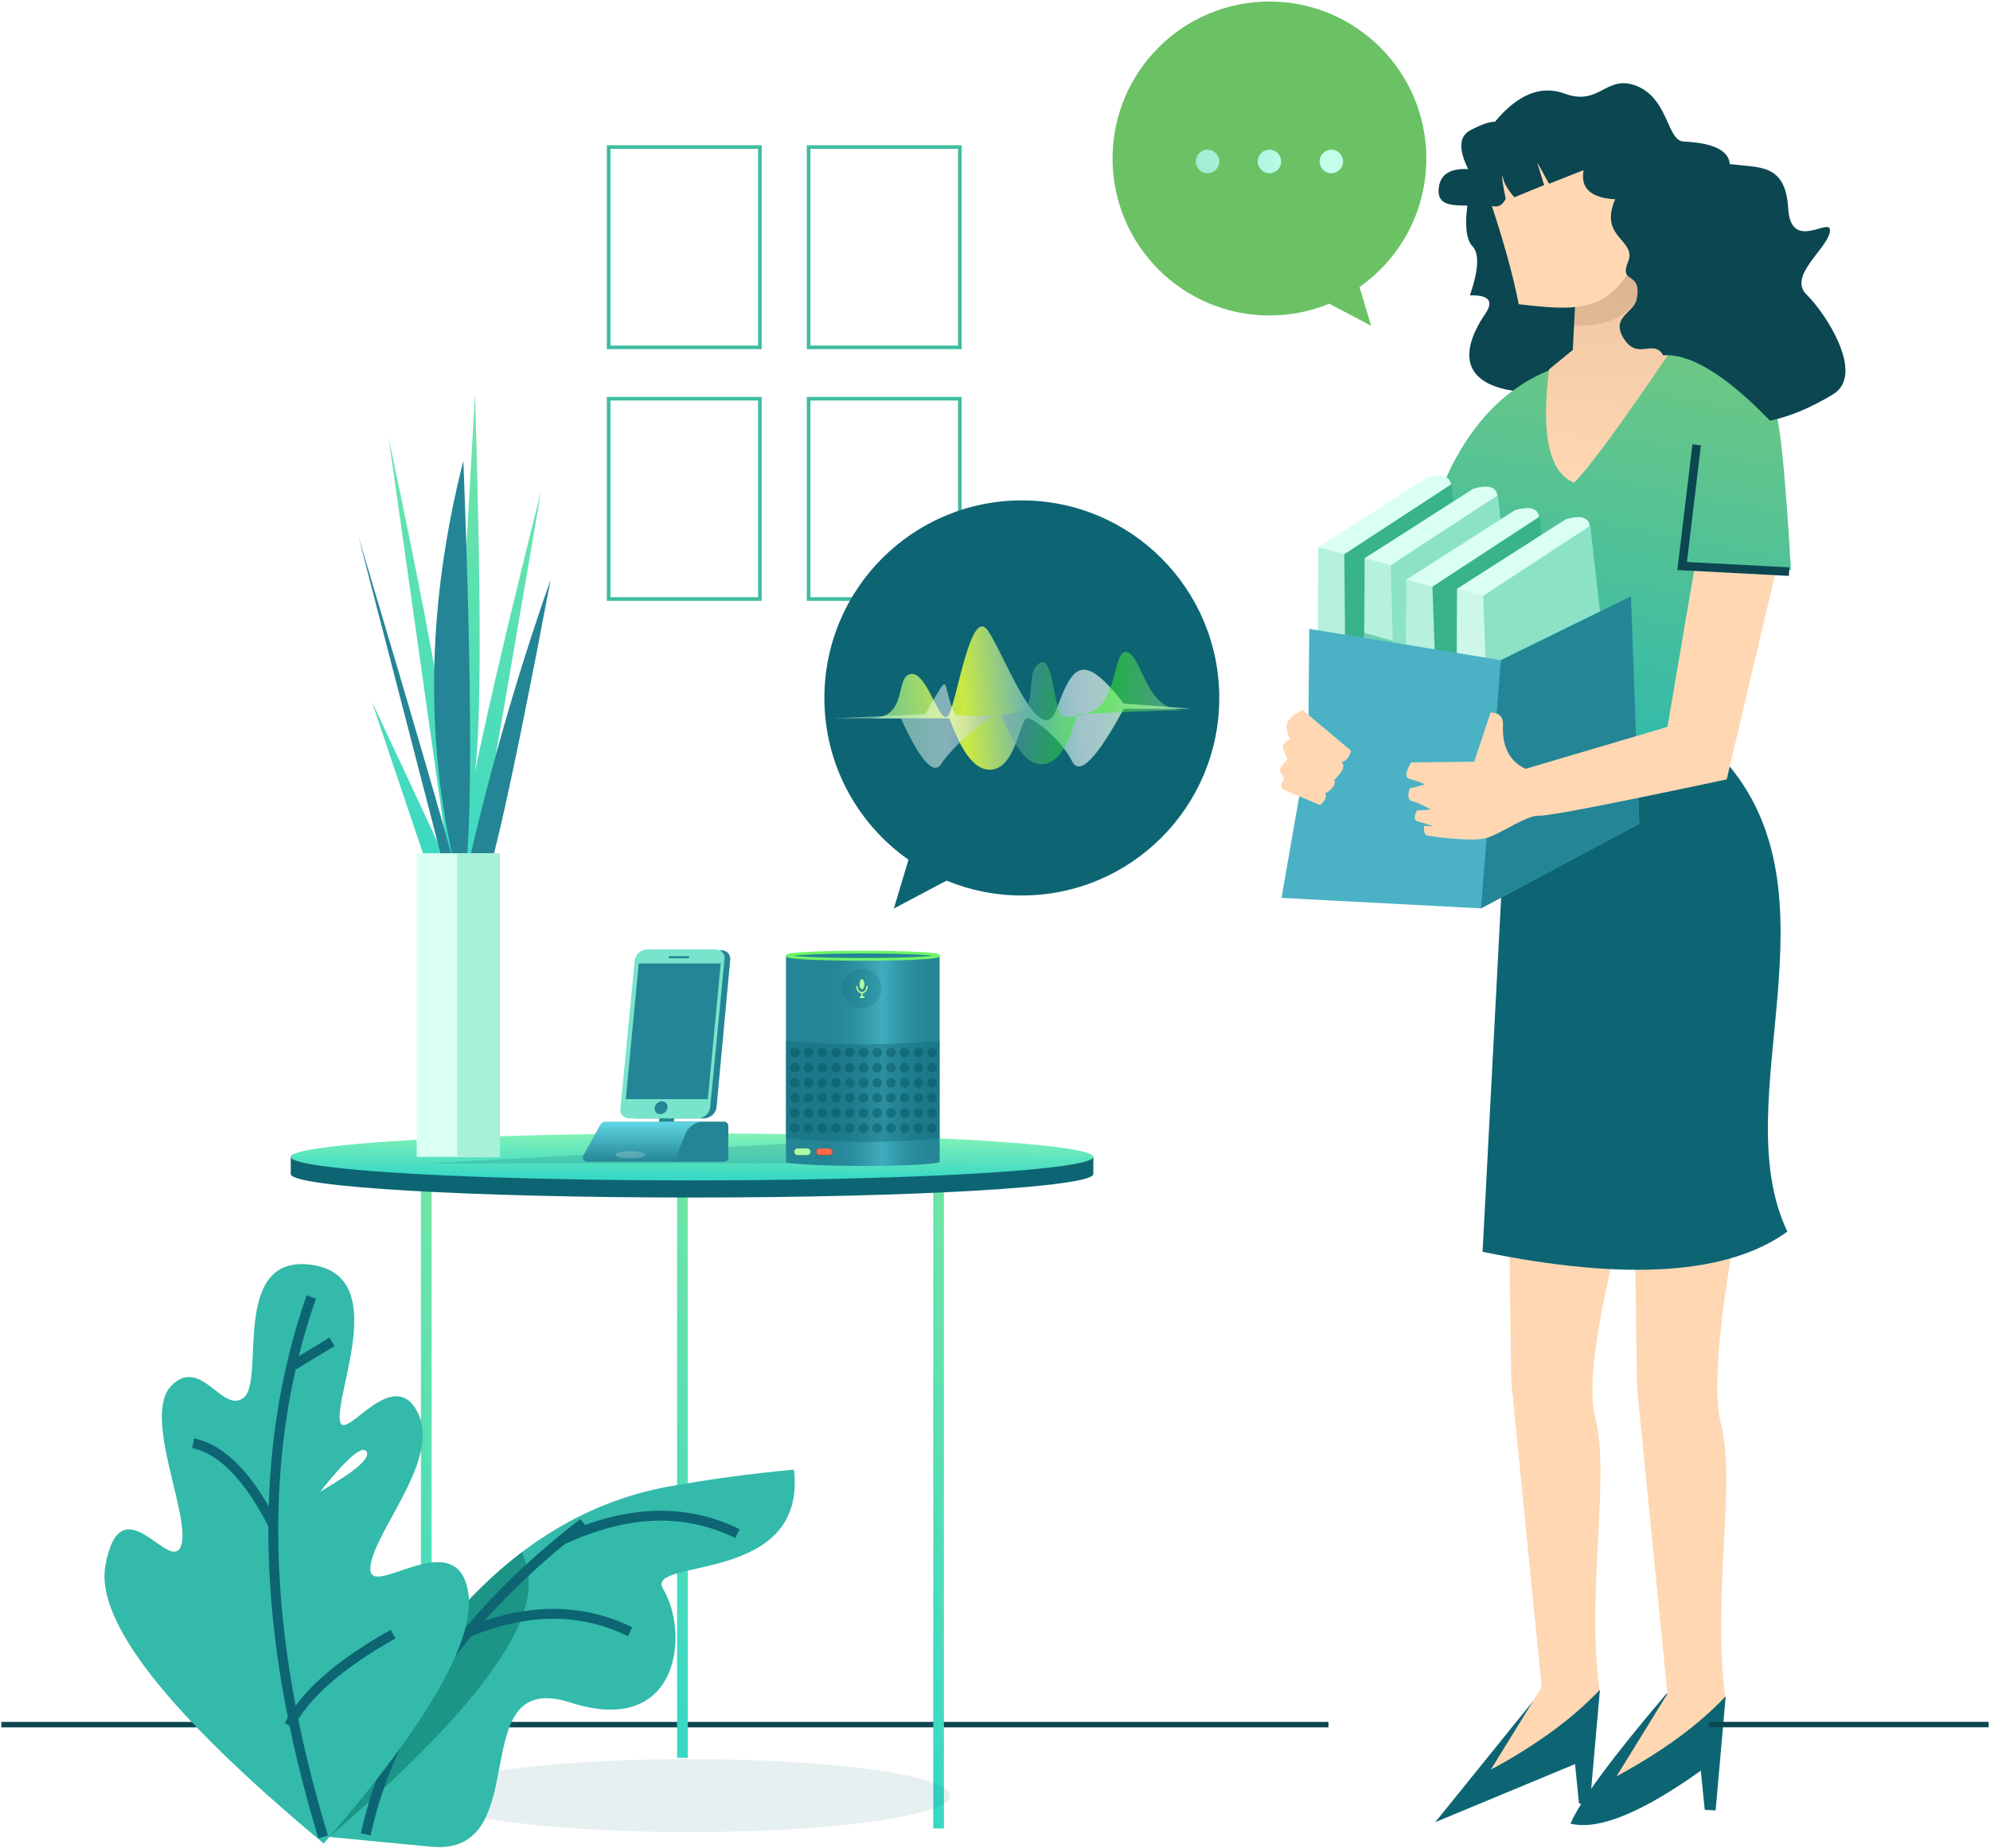<?xml version="1.0" encoding="UTF-8"?> <svg xmlns="http://www.w3.org/2000/svg" xmlns:xlink="http://www.w3.org/1999/xlink" width="548px" height="509px" viewBox="0 0 548 509"><!-- Generator: Sketch 52.5 (67469) - http://www.bohemiancoding.com/sketch --><title>voice assistant</title><desc>Created with Sketch.</desc><defs><linearGradient x1="57.696%" y1="-28.175%" x2="43.141%" y2="92.933%" id="linearGradient-1"><stop stop-color="#82EA9B" offset="0%"></stop><stop stop-color="#39D8C5" offset="100%"></stop></linearGradient><linearGradient x1="57.696%" y1="-28.175%" x2="43.141%" y2="92.933%" id="linearGradient-2"><stop stop-color="#9BFBB2" offset="0%"></stop><stop stop-color="#39D8C5" offset="100%"></stop></linearGradient><linearGradient x1="0%" y1="53.77%" x2="100%" y2="53.77%" id="linearGradient-3"><stop stop-color="#248596" stop-opacity="0" offset="0%"></stop><stop stop-color="#5FD7E8" stop-opacity="0.486" offset="50.885%"></stop><stop stop-color="#248596" stop-opacity="0" offset="100%"></stop></linearGradient><path d="M20.926,10.387 C20.537,10.387 20.221,9.752 20.221,8.97 C20.221,8.188 20.537,7.554 20.926,7.554 C21.316,7.554 21.632,8.188 21.632,8.97 C21.632,9.752 21.316,10.387 20.926,10.387 Z M20.683,12.311 L20.683,11.544 C19.877,11.393 19.28,10.499 19.28,9.442 L19.751,9.442 C19.751,10.367 20.294,11.095 20.926,11.095 C21.558,11.095 22.102,10.367 22.102,9.442 L22.572,9.442 C22.572,10.507 21.967,11.405 21.153,11.547 L21.153,12.311 L21.631,12.311 L21.631,12.784 L20.248,12.784 L20.248,12.311 L20.683,12.311 Z" id="path-4"></path><filter x="-273.4%" y="-172.1%" width="641.8%" height="444.2%" id="filter-5"><feOffset dx="0" dy="0" in="SourceAlpha" result="shadowOffsetOuter1"></feOffset><feGaussianBlur stdDeviation="3" in="shadowOffsetOuter1" result="shadowBlurOuter1"></feGaussianBlur><feColorMatrix values="0 0 0 0 0.414 0 0 0 0 0.762 0 0 0 0 0.392 0 0 0 1 0" type="matrix" in="shadowBlurOuter1"></feColorMatrix></filter><path d="M3.208,54.191 L5.861,54.191 C6.381,54.191 6.802,54.612 6.802,55.131 L6.802,55.141 C6.802,55.661 6.381,56.082 5.861,56.082 L3.208,56.082 C2.688,56.082 2.267,55.661 2.267,55.141 L2.267,55.131 C2.267,54.612 2.688,54.191 3.208,54.191 Z" id="path-6"></path><filter x="-198.5%" y="-475.8%" width="497.0%" height="1051.6%" id="filter-7"><feOffset dx="0" dy="0" in="SourceAlpha" result="shadowOffsetOuter1"></feOffset><feGaussianBlur stdDeviation="3" in="shadowOffsetOuter1" result="shadowBlurOuter1"></feGaussianBlur><feColorMatrix values="0 0 0 0 0.414 0 0 0 0 0.762 0 0 0 0 0.392 0 0 0 1 0" type="matrix" in="shadowBlurOuter1"></feColorMatrix></filter><rect id="path-8" x="8.313" y="54.191" width="4.535" height="1.891" rx="0.946"></rect><filter x="-198.5%" y="-475.8%" width="497.0%" height="1051.6%" id="filter-9"><feOffset dx="0" dy="0" in="SourceAlpha" result="shadowOffsetOuter1"></feOffset><feGaussianBlur stdDeviation="3" in="shadowOffsetOuter1" result="shadowBlurOuter1"></feGaussianBlur><feColorMatrix values="0 0 0 0 0.956 0 0 0 0 0.596 0 0 0 0 0.126 0 0 0 1 0" type="matrix" in="shadowBlurOuter1"></feColorMatrix></filter><linearGradient x1="50%" y1="0%" x2="50%" y2="100%" id="linearGradient-10"><stop stop-color="#60D7E4" offset="0%"></stop><stop stop-color="#248596" offset="100%"></stop></linearGradient><linearGradient x1="57.696%" y1="-28.175%" x2="43.141%" y2="92.933%" id="linearGradient-11"><stop stop-color="#7ECC79" offset="0%"></stop><stop stop-color="#33BAAA" offset="100%"></stop></linearGradient><linearGradient x1="50%" y1="0%" x2="50%" y2="100%" id="linearGradient-12"><stop stop-color="#EDC49F" offset="0%"></stop><stop stop-color="#FFD7B3" offset="100%"></stop></linearGradient><linearGradient x1="-30.881%" y1="90.862%" x2="80.28%" y2="90.862%" id="linearGradient-13"><stop stop-color="#91E5CB" offset="0%"></stop><stop stop-color="#C3FFEB" offset="100%"></stop></linearGradient><linearGradient x1="5.906%" y1="61.636%" x2="95.998%" y2="57.061%" id="linearGradient-14"><stop stop-color="#8DDB8D" offset="0%"></stop><stop stop-color="#E9FF3C" offset="25.953%"></stop><stop stop-color="#70BCC7" offset="50.127%"></stop><stop stop-color="#FFFFFF" stop-opacity="0.719" offset="67.318%"></stop><stop stop-color="#B8F6B8" offset="100%"></stop></linearGradient><linearGradient x1="5.906%" y1="61.636%" x2="95.998%" y2="57.061%" id="linearGradient-15"><stop stop-color="#8DDB8D" offset="0%"></stop><stop stop-color="#23FF00" offset="23.868%"></stop><stop stop-color="#709CC7" offset="49.29%"></stop><stop stop-color="#FFFFFF" offset="67.318%"></stop><stop stop-color="#B8F6B8" offset="100%"></stop></linearGradient></defs><g id="Pages" stroke="none" stroke-width="1" fill="none" fill-rule="evenodd"><g id="Bots/AI" transform="translate(-863, -3607)"><g id="Messaging-Copy" transform="translate(237, 3607)"><g id="voice-assistant" transform="translate(626, 0)"><path d="M167.599,40.5 L209.254,40.5 L209.254,95.666 L167.599,95.666 L167.599,40.5 Z M167.599,109.811 L209.254,109.811 L209.254,164.978 L167.599,164.978 L167.599,109.811 Z M222.669,40.5 L264.325,40.5 L264.325,95.666 L222.669,95.666 L222.669,40.5 Z M222.669,109.811 L264.325,109.811 L264.325,164.978 L222.669,164.978 L222.669,109.811 Z" id="Combined-Shape" stroke="#3FBDA1"></path><path d="M0.364,475.003 L365.829,475.003" id="Path-79-Copy-3" stroke="#0B4651" stroke-width="1.5"></path><g id="Group-82" transform="translate(80.062, 108.372)"><path d="M43.726,130.575 L26.94,12.124 C37.648,62.763 43.244,93.45 43.726,104.187 C44.677,102.41 47.015,67.731 50.737,0.15 C52.463,56.191 52.463,90.87 50.737,104.187 C54.615,85.443 60.693,59.619 68.97,26.712 L47.955,149.277 C44.861,147.114 42.835,144.827 41.876,142.414 C40.917,140.002 34.404,120.814 22.337,84.85 L43.726,130.575 Z" id="Path-95" fill="url(#linearGradient-1)"></path><path d="M42.262,130.6 L18.629,39.347 C35.196,94.799 44.466,126.803 46.436,135.359 C36.798,98.273 37.167,59.322 47.545,18.507 C50.013,83.974 50.013,123.104 47.545,135.898 C53.845,107.109 61.853,78.893 71.571,51.25 C60.579,109.481 53.825,139.104 51.308,140.118 L44.518,141.028 L42.262,130.6 Z" id="Path-94" fill="#248596"></path><rect id="Rectangle-43" fill="url(#linearGradient-1)" x="35.857" y="213.21" width="2.939" height="181.994"></rect><rect id="Rectangle-43-Copy-2" fill="url(#linearGradient-1)" x="176.932" y="213.21" width="2.939" height="181.994"></rect><rect id="Rectangle-43-Copy" fill="url(#linearGradient-1)" x="106.394" y="213.21" width="2.939" height="162.558"></rect><ellipse id="Oval-25" fill="#0D6574" opacity="0.1" cx="109.764" cy="386.181" rx="71.826" ry="10.053"></ellipse><path d="M110.509,221.456 C171.541,221.456 221.018,218.555 221.018,214.977 C221.018,214.524 221.018,212.964 221.018,210.299 C180.3,209.098 143.464,208.498 110.509,208.498 C76.187,208.498 39.35,209.098 9.09494702e-13,210.299 C9.09558603e-13,213.044 9.09590553e-13,214.604 9.09590553e-13,214.977 C9.09590553e-13,218.555 49.477,221.456 110.509,221.456 Z" id="Oval-36-Copy" fill="#0D6574"></path><ellipse id="Oval-36" fill="url(#linearGradient-2)" cx="110.509" cy="210.265" rx="110.509" ry="6.479"></ellipse><path d="M138.808,206.456 L37.29,212.074 C117.217,212.074 151.463,212.074 140.026,212.074 L138.808,206.456 Z" id="Path-93" fill="#0D6574" opacity="0.2"></path><g id="Group-79" transform="translate(136.373, 153.723)"><path d="M0,57.88 L0,1.148 L42.323,1.148 L42.323,57.88 C42.323,58.507 32.848,59.015 21.161,59.015 C9.474,59.015 0,58.507 0,57.88 Z" id="Combined-Shape" fill="#248596"></path><path d="M10.346,0.472 L42.087,0.472 L42.087,57.974 C35.659,58.531 30.838,58.859 27.624,58.959 C24.41,59.058 18.65,59.058 10.346,58.959 L10.346,0.472 Z" id="Rectangle-28-Copy-2" fill="url(#linearGradient-3)"></path><ellipse id="Oval-37" fill="#0D6574" opacity="0.2" cx="20.926" cy="10.151" rx="5.408" ry="5.429"></ellipse><g id="Combined-Shape"><use fill="black" fill-opacity="1" filter="url(#filter-5)" xlink:href="#path-4"></use><use fill="#AAFFA5" fill-rule="evenodd" xlink:href="#path-4"></use></g><g id="Group-78" transform="translate(0, 24.589)"><path d="M0,0 C6.941,0.629 13.958,0.944 21.049,0.944 C28.14,0.944 35.231,0.629 42.323,0 L42.323,26.859 C35.627,27.489 28.693,27.803 21.519,27.803 C14.346,27.803 7.173,27.489 0,26.859 L0,0 Z" id="Rectangle-28-Copy" fill="#0D6574" opacity="0.4"></path><path d="M2.456,4.54 C1.726,4.54 1.134,3.947 1.134,3.216 C1.134,2.484 1.726,1.891 2.456,1.891 C3.187,1.891 3.779,2.484 3.779,3.216 C3.779,3.947 3.187,4.54 2.456,4.54 Z M2.456,8.701 C1.726,8.701 1.134,8.108 1.134,7.377 C1.134,6.646 1.726,6.053 2.456,6.053 C3.187,6.053 3.779,6.646 3.779,7.377 C3.779,8.108 3.187,8.701 2.456,8.701 Z M2.456,12.862 C1.726,12.862 1.134,12.269 1.134,11.538 C1.134,10.807 1.726,10.214 2.456,10.214 C3.187,10.214 3.779,10.807 3.779,11.538 C3.779,12.269 3.187,12.862 2.456,12.862 Z M2.456,17.023 C1.726,17.023 1.134,16.431 1.134,15.699 C1.134,14.968 1.726,14.375 2.456,14.375 C3.187,14.375 3.779,14.968 3.779,15.699 C3.779,16.431 3.187,17.023 2.456,17.023 Z M2.456,21.185 C1.726,21.185 1.134,20.592 1.134,19.861 C1.134,19.129 1.726,18.537 2.456,18.537 C3.187,18.537 3.779,19.129 3.779,19.861 C3.779,20.592 3.187,21.185 2.456,21.185 Z M2.456,25.346 C1.726,25.346 1.134,24.753 1.134,24.022 C1.134,23.291 1.726,22.698 2.456,22.698 C3.187,22.698 3.779,23.291 3.779,24.022 C3.779,24.753 3.187,25.346 2.456,25.346 Z M6.235,4.54 C5.505,4.54 4.912,3.947 4.912,3.216 C4.912,2.484 5.505,1.891 6.235,1.891 C6.965,1.891 7.558,2.484 7.558,3.216 C7.558,3.947 6.965,4.54 6.235,4.54 Z M6.235,8.701 C5.505,8.701 4.912,8.108 4.912,7.377 C4.912,6.646 5.505,6.053 6.235,6.053 C6.965,6.053 7.558,6.646 7.558,7.377 C7.558,8.108 6.965,8.701 6.235,8.701 Z M6.235,12.862 C5.505,12.862 4.912,12.269 4.912,11.538 C4.912,10.807 5.505,10.214 6.235,10.214 C6.965,10.214 7.558,10.807 7.558,11.538 C7.558,12.269 6.965,12.862 6.235,12.862 Z M6.235,17.023 C5.505,17.023 4.912,16.431 4.912,15.699 C4.912,14.968 5.505,14.375 6.235,14.375 C6.965,14.375 7.558,14.968 7.558,15.699 C7.558,16.431 6.965,17.023 6.235,17.023 Z M6.235,21.185 C5.505,21.185 4.912,20.592 4.912,19.861 C4.912,19.129 5.505,18.537 6.235,18.537 C6.965,18.537 7.558,19.129 7.558,19.861 C7.558,20.592 6.965,21.185 6.235,21.185 Z M6.235,25.346 C5.505,25.346 4.912,24.753 4.912,24.022 C4.912,23.291 5.505,22.698 6.235,22.698 C6.965,22.698 7.558,23.291 7.558,24.022 C7.558,24.753 6.965,25.346 6.235,25.346 Z M10.014,4.54 C9.283,4.54 8.691,3.947 8.691,3.216 C8.691,2.484 9.283,1.891 10.014,1.891 C10.744,1.891 11.336,2.484 11.336,3.216 C11.336,3.947 10.744,4.54 10.014,4.54 Z M10.014,8.701 C9.283,8.701 8.691,8.108 8.691,7.377 C8.691,6.646 9.283,6.053 10.014,6.053 C10.744,6.053 11.336,6.646 11.336,7.377 C11.336,8.108 10.744,8.701 10.014,8.701 Z M10.014,12.862 C9.283,12.862 8.691,12.269 8.691,11.538 C8.691,10.807 9.283,10.214 10.014,10.214 C10.744,10.214 11.336,10.807 11.336,11.538 C11.336,12.269 10.744,12.862 10.014,12.862 Z M10.014,17.023 C9.283,17.023 8.691,16.431 8.691,15.699 C8.691,14.968 9.283,14.375 10.014,14.375 C10.744,14.375 11.336,14.968 11.336,15.699 C11.336,16.431 10.744,17.023 10.014,17.023 Z M10.014,21.185 C9.283,21.185 8.691,20.592 8.691,19.861 C8.691,19.129 9.283,18.537 10.014,18.537 C10.744,18.537 11.336,19.129 11.336,19.861 C11.336,20.592 10.744,21.185 10.014,21.185 Z M10.014,25.346 C9.283,25.346 8.691,24.753 8.691,24.022 C8.691,23.291 9.283,22.698 10.014,22.698 C10.744,22.698 11.336,23.291 11.336,24.022 C11.336,24.753 10.744,25.346 10.014,25.346 Z M13.793,4.54 C13.062,4.54 12.47,3.947 12.47,3.216 C12.47,2.484 13.062,1.891 13.793,1.891 C14.523,1.891 15.115,2.484 15.115,3.216 C15.115,3.947 14.523,4.54 13.793,4.54 Z M13.793,8.701 C13.062,8.701 12.47,8.108 12.47,7.377 C12.47,6.646 13.062,6.053 13.793,6.053 C14.523,6.053 15.115,6.646 15.115,7.377 C15.115,8.108 14.523,8.701 13.793,8.701 Z M13.793,12.862 C13.062,12.862 12.47,12.269 12.47,11.538 C12.47,10.807 13.062,10.214 13.793,10.214 C14.523,10.214 15.115,10.807 15.115,11.538 C15.115,12.269 14.523,12.862 13.793,12.862 Z M13.793,17.023 C13.062,17.023 12.47,16.431 12.47,15.699 C12.47,14.968 13.062,14.375 13.793,14.375 C14.523,14.375 15.115,14.968 15.115,15.699 C15.115,16.431 14.523,17.023 13.793,17.023 Z M13.793,21.185 C13.062,21.185 12.47,20.592 12.47,19.861 C12.47,19.129 13.062,18.537 13.793,18.537 C14.523,18.537 15.115,19.129 15.115,19.861 C15.115,20.592 14.523,21.185 13.793,21.185 Z M13.793,25.346 C13.062,25.346 12.47,24.753 12.47,24.022 C12.47,23.291 13.062,22.698 13.793,22.698 C14.523,22.698 15.115,23.291 15.115,24.022 C15.115,24.753 14.523,25.346 13.793,25.346 Z M17.571,4.54 C16.841,4.54 16.249,3.947 16.249,3.216 C16.249,2.484 16.841,1.891 17.571,1.891 C18.302,1.891 18.894,2.484 18.894,3.216 C18.894,3.947 18.302,4.54 17.571,4.54 Z M17.571,8.701 C16.841,8.701 16.249,8.108 16.249,7.377 C16.249,6.646 16.841,6.053 17.571,6.053 C18.302,6.053 18.894,6.646 18.894,7.377 C18.894,8.108 18.302,8.701 17.571,8.701 Z M17.571,12.862 C16.841,12.862 16.249,12.269 16.249,11.538 C16.249,10.807 16.841,10.214 17.571,10.214 C18.302,10.214 18.894,10.807 18.894,11.538 C18.894,12.269 18.302,12.862 17.571,12.862 Z M17.571,17.023 C16.841,17.023 16.249,16.431 16.249,15.699 C16.249,14.968 16.841,14.375 17.571,14.375 C18.302,14.375 18.894,14.968 18.894,15.699 C18.894,16.431 18.302,17.023 17.571,17.023 Z M17.571,21.185 C16.841,21.185 16.249,20.592 16.249,19.861 C16.249,19.129 16.841,18.537 17.571,18.537 C18.302,18.537 18.894,19.129 18.894,19.861 C18.894,20.592 18.302,21.185 17.571,21.185 Z M17.571,25.346 C16.841,25.346 16.249,24.753 16.249,24.022 C16.249,23.291 16.841,22.698 17.571,22.698 C18.302,22.698 18.894,23.291 18.894,24.022 C18.894,24.753 18.302,25.346 17.571,25.346 Z M21.35,4.54 C20.62,4.54 20.028,3.947 20.028,3.216 C20.028,2.484 20.62,1.891 21.35,1.891 C22.081,1.891 22.673,2.484 22.673,3.216 C22.673,3.947 22.081,4.54 21.35,4.54 Z M21.35,8.701 C20.62,8.701 20.028,8.108 20.028,7.377 C20.028,6.646 20.62,6.053 21.35,6.053 C22.081,6.053 22.673,6.646 22.673,7.377 C22.673,8.108 22.081,8.701 21.35,8.701 Z M21.35,12.862 C20.62,12.862 20.028,12.269 20.028,11.538 C20.028,10.807 20.62,10.214 21.35,10.214 C22.081,10.214 22.673,10.807 22.673,11.538 C22.673,12.269 22.081,12.862 21.35,12.862 Z M21.35,17.023 C20.62,17.023 20.028,16.431 20.028,15.699 C20.028,14.968 20.62,14.375 21.35,14.375 C22.081,14.375 22.673,14.968 22.673,15.699 C22.673,16.431 22.081,17.023 21.35,17.023 Z M21.35,21.185 C20.62,21.185 20.028,20.592 20.028,19.861 C20.028,19.129 20.62,18.537 21.35,18.537 C22.081,18.537 22.673,19.129 22.673,19.861 C22.673,20.592 22.081,21.185 21.35,21.185 Z M21.35,25.346 C20.62,25.346 20.028,24.753 20.028,24.022 C20.028,23.291 20.62,22.698 21.35,22.698 C22.081,22.698 22.673,23.291 22.673,24.022 C22.673,24.753 22.081,25.346 21.35,25.346 Z M25.129,4.54 C24.399,4.54 23.806,3.947 23.806,3.216 C23.806,2.484 24.399,1.891 25.129,1.891 C25.859,1.891 26.452,2.484 26.452,3.216 C26.452,3.947 25.859,4.54 25.129,4.54 Z M25.129,8.701 C24.399,8.701 23.806,8.108 23.806,7.377 C23.806,6.646 24.399,6.053 25.129,6.053 C25.859,6.053 26.452,6.646 26.452,7.377 C26.452,8.108 25.859,8.701 25.129,8.701 Z M25.129,12.862 C24.399,12.862 23.806,12.269 23.806,11.538 C23.806,10.807 24.399,10.214 25.129,10.214 C25.859,10.214 26.452,10.807 26.452,11.538 C26.452,12.269 25.859,12.862 25.129,12.862 Z M25.129,17.023 C24.399,17.023 23.806,16.431 23.806,15.699 C23.806,14.968 24.399,14.375 25.129,14.375 C25.859,14.375 26.452,14.968 26.452,15.699 C26.452,16.431 25.859,17.023 25.129,17.023 Z M25.129,21.185 C24.399,21.185 23.806,20.592 23.806,19.861 C23.806,19.129 24.399,18.537 25.129,18.537 C25.859,18.537 26.452,19.129 26.452,19.861 C26.452,20.592 25.859,21.185 25.129,21.185 Z M25.129,25.346 C24.399,25.346 23.806,24.753 23.806,24.022 C23.806,23.291 24.399,22.698 25.129,22.698 C25.859,22.698 26.452,23.291 26.452,24.022 C26.452,24.753 25.859,25.346 25.129,25.346 Z M28.908,4.54 C28.177,4.54 27.585,3.947 27.585,3.216 C27.585,2.484 28.177,1.891 28.908,1.891 C29.638,1.891 30.23,2.484 30.23,3.216 C30.23,3.947 29.638,4.54 28.908,4.54 Z M28.908,8.701 C28.177,8.701 27.585,8.108 27.585,7.377 C27.585,6.646 28.177,6.053 28.908,6.053 C29.638,6.053 30.23,6.646 30.23,7.377 C30.23,8.108 29.638,8.701 28.908,8.701 Z M28.908,12.862 C28.177,12.862 27.585,12.269 27.585,11.538 C27.585,10.807 28.177,10.214 28.908,10.214 C29.638,10.214 30.23,10.807 30.23,11.538 C30.23,12.269 29.638,12.862 28.908,12.862 Z M28.908,17.023 C28.177,17.023 27.585,16.431 27.585,15.699 C27.585,14.968 28.177,14.375 28.908,14.375 C29.638,14.375 30.23,14.968 30.23,15.699 C30.23,16.431 29.638,17.023 28.908,17.023 Z M28.908,21.185 C28.177,21.185 27.585,20.592 27.585,19.861 C27.585,19.129 28.177,18.537 28.908,18.537 C29.638,18.537 30.23,19.129 30.23,19.861 C30.23,20.592 29.638,21.185 28.908,21.185 Z M28.908,25.346 C28.177,25.346 27.585,24.753 27.585,24.022 C27.585,23.291 28.177,22.698 28.908,22.698 C29.638,22.698 30.23,23.291 30.23,24.022 C30.23,24.753 29.638,25.346 28.908,25.346 Z M32.687,4.54 C31.956,4.54 31.364,3.947 31.364,3.216 C31.364,2.484 31.956,1.891 32.687,1.891 C33.417,1.891 34.009,2.484 34.009,3.216 C34.009,3.947 33.417,4.54 32.687,4.54 Z M32.687,8.701 C31.956,8.701 31.364,8.108 31.364,7.377 C31.364,6.646 31.956,6.053 32.687,6.053 C33.417,6.053 34.009,6.646 34.009,7.377 C34.009,8.108 33.417,8.701 32.687,8.701 Z M32.687,12.862 C31.956,12.862 31.364,12.269 31.364,11.538 C31.364,10.807 31.956,10.214 32.687,10.214 C33.417,10.214 34.009,10.807 34.009,11.538 C34.009,12.269 33.417,12.862 32.687,12.862 Z M32.687,17.023 C31.956,17.023 31.364,16.431 31.364,15.699 C31.364,14.968 31.956,14.375 32.687,14.375 C33.417,14.375 34.009,14.968 34.009,15.699 C34.009,16.431 33.417,17.023 32.687,17.023 Z M32.687,21.185 C31.956,21.185 31.364,20.592 31.364,19.861 C31.364,19.129 31.956,18.537 32.687,18.537 C33.417,18.537 34.009,19.129 34.009,19.861 C34.009,20.592 33.417,21.185 32.687,21.185 Z M32.687,25.346 C31.956,25.346 31.364,24.753 31.364,24.022 C31.364,23.291 31.956,22.698 32.687,22.698 C33.417,22.698 34.009,23.291 34.009,24.022 C34.009,24.753 33.417,25.346 32.687,25.346 Z M36.465,4.54 C35.735,4.54 35.143,3.947 35.143,3.216 C35.143,2.484 35.735,1.891 36.465,1.891 C37.196,1.891 37.788,2.484 37.788,3.216 C37.788,3.947 37.196,4.54 36.465,4.54 Z M36.465,8.701 C35.735,8.701 35.143,8.108 35.143,7.377 C35.143,6.646 35.735,6.053 36.465,6.053 C37.196,6.053 37.788,6.646 37.788,7.377 C37.788,8.108 37.196,8.701 36.465,8.701 Z M36.465,12.862 C35.735,12.862 35.143,12.269 35.143,11.538 C35.143,10.807 35.735,10.214 36.465,10.214 C37.196,10.214 37.788,10.807 37.788,11.538 C37.788,12.269 37.196,12.862 36.465,12.862 Z M36.465,17.023 C35.735,17.023 35.143,16.431 35.143,15.699 C35.143,14.968 35.735,14.375 36.465,14.375 C37.196,14.375 37.788,14.968 37.788,15.699 C37.788,16.431 37.196,17.023 36.465,17.023 Z M36.465,21.185 C35.735,21.185 35.143,20.592 35.143,19.861 C35.143,19.129 35.735,18.537 36.465,18.537 C37.196,18.537 37.788,19.129 37.788,19.861 C37.788,20.592 37.196,21.185 36.465,21.185 Z M36.465,25.346 C35.735,25.346 35.143,24.753 35.143,24.022 C35.143,23.291 35.735,22.698 36.465,22.698 C37.196,22.698 37.788,23.291 37.788,24.022 C37.788,24.753 37.196,25.346 36.465,25.346 Z M40.244,4.54 C39.514,4.54 38.922,3.947 38.922,3.216 C38.922,2.484 39.514,1.891 40.244,1.891 C40.975,1.891 41.567,2.484 41.567,3.216 C41.567,3.947 40.975,4.54 40.244,4.54 Z M40.244,8.701 C39.514,8.701 38.922,8.108 38.922,7.377 C38.922,6.646 39.514,6.053 40.244,6.053 C40.975,6.053 41.567,6.646 41.567,7.377 C41.567,8.108 40.975,8.701 40.244,8.701 Z M40.244,12.862 C39.514,12.862 38.922,12.269 38.922,11.538 C38.922,10.807 39.514,10.214 40.244,10.214 C40.975,10.214 41.567,10.807 41.567,11.538 C41.567,12.269 40.975,12.862 40.244,12.862 Z M40.244,17.023 C39.514,17.023 38.922,16.431 38.922,15.699 C38.922,14.968 39.514,14.375 40.244,14.375 C40.975,14.375 41.567,14.968 41.567,15.699 C41.567,16.431 40.975,17.023 40.244,17.023 Z M40.244,21.185 C39.514,21.185 38.922,20.592 38.922,19.861 C38.922,19.129 39.514,18.537 40.244,18.537 C40.975,18.537 41.567,19.129 41.567,19.861 C41.567,20.592 40.975,21.185 40.244,21.185 Z M40.244,25.346 C39.514,25.346 38.922,24.753 38.922,24.022 C38.922,23.291 39.514,22.698 40.244,22.698 C40.975,22.698 41.567,23.291 41.567,24.022 C41.567,24.753 40.975,25.346 40.244,25.346 Z" id="Combined-Shape" fill="#075865" opacity="0.5"></path></g><g id="Rectangle-29"><use fill="black" fill-opacity="1" filter="url(#filter-7)" xlink:href="#path-6"></use><use fill="#AAFFA5" fill-rule="evenodd" xlink:href="#path-6"></use></g><g id="Rectangle-29-Copy"><use fill="black" fill-opacity="1" filter="url(#filter-9)" xlink:href="#path-8"></use><use fill="#FF6849" fill-rule="evenodd" xlink:href="#path-8"></use></g><ellipse id="Oval-35" stroke="#6DF565" stroke-width="0.753" fill="#248596" cx="21.161" cy="1.135" rx="20.785" ry="1"></ellipse></g><g id="Group-81" transform="translate(79.943, 152.545)"><polygon id="Rectangle-42" fill="#248596" points="21.811 45.94 25.926 45.94 25.276 49.474 21.161 49.474"></polygon><g id="Group-80" transform="translate(10.581, 0)"><path d="M9.275,0.81 L28.167,0.81 C29.466,0.81 30.519,1.863 30.519,3.162 C30.519,3.234 30.516,3.307 30.509,3.379 L26.749,43.916 C26.58,45.731 25.058,47.118 23.236,47.118 L4.344,47.118 C3.045,47.118 1.992,46.065 1.992,44.766 C1.992,44.694 1.995,44.621 2.002,44.549 L5.762,4.012 C5.93,2.197 7.453,0.81 9.275,0.81 Z" id="Rectangle-40" fill="#248596"></path><path d="M7.703,0.578 L26.597,0.578 C27.896,0.578 28.949,1.631 28.949,2.93 C28.949,3.006 28.945,3.081 28.938,3.157 L24.996,43.93 C24.822,45.738 23.302,47.118 21.485,47.118 L2.59,47.118 C1.291,47.118 0.238,46.065 0.238,44.766 C0.238,44.691 0.242,44.615 0.249,44.54 L4.191,3.767 C4.366,1.958 5.886,0.578 7.703,0.578 Z" id="Rectangle-40-Copy" fill="#78E4CC"></path><polygon id="Path-90" fill="#248596" points="5.314 4.437 27.886 4.437 24.329 41.806 1.743 41.806"></polygon><path d="M11.239,45.94 C12.213,45.94 13.105,45.149 13.23,44.173 C13.356,43.197 12.669,42.406 11.695,42.406 C10.721,42.406 9.829,43.197 9.704,44.173 C9.578,45.149 10.265,45.94 11.239,45.94 Z" id="Oval-39" fill="#248596"></path><path d="M13.799,3.017 C13.637,3.017 13.505,2.885 13.505,2.723 C13.505,2.56 13.637,2.428 13.799,2.428 L18.933,2.428 C19.096,2.428 19.227,2.56 19.227,2.723 C19.227,2.885 19.096,3.017 18.933,3.017 L13.799,3.017 Z" id="Path-91" fill="#248596" fill-rule="nonzero"></path></g><path d="M25.276,48.003 L39.383,48.003 C40.033,48.003 40.559,48.53 40.559,49.179 L40.559,57.866 C40.559,58.515 40.033,59.042 39.383,59.042 L25.276,59.042 L25.276,48.003 Z" id="Rectangle-41" fill="#248596"></path><path d="M35.214,48.006 L33.692,48.006 C31.557,48.006 29.631,49.289 28.808,51.26 L26.586,56.587 C26.211,57.486 26.635,58.519 27.534,58.894 C27.748,58.983 27.977,59.029 28.208,59.03 L32.178,59.043 L1.676,59.043 C1.026,59.043 0.5,58.516 0.5,57.867 C0.5,57.668 0.55,57.473 0.646,57.3 L5.255,48.92 C5.565,48.356 6.157,48.006 6.8,48.006 L35.214,48.006 Z" id="Path-92" fill="url(#linearGradient-10)"></path><ellipse id="Oval-40" fill="#EDF5F4" opacity="0.23" cx="13.52" cy="57.131" rx="4.115" ry="1"></ellipse></g><rect id="Rectangle-44" fill="#DAFFF3" x="34.681" y="126.63" width="22.925" height="83.635"></rect><rect id="Rectangle-44-Copy" fill="#A8F0D9" x="45.849" y="126.63" width="11.756" height="83.635"></rect></g><g id="Group-27" transform="translate(0, 342.409)"><g id="Group-21" transform="translate(0, 0)"><g id="Group-19" transform="translate(72.784, 57.386)"><path d="M7.531,90.063 C43.646,39.807 81.692,15.625 121.669,17.515 C132.692,18.036 144.254,19.107 156.355,20.729 C152.789,52.847 110.668,34.91 113.864,44.674 C118.276,58.155 109.039,85.583 81.969,69.401 C54.899,53.219 63.598,108.802 35.564,99.432 C16.876,93.186 7.531,90.063 7.531,90.063 Z" id="Path-31" fill="#33BAAA" transform="translate(81.943, 58.958) rotate(-13) translate(-81.943, -58.958) "></path><path d="M70.996,27.685 C71.593,29.128 72.117,30.975 72.549,33.305 C75.317,48.253 57.089,72.532 17.864,106.142 L16.435,106.004 C31.529,69.927 49.715,43.82 70.996,27.685 Z" id="Combined-Shape" fill="#1C9486"></path><path d="M100.723,49.62 C86.227,42.497 70.091,43.098 52.313,51.421" id="Path-33" stroke="#0D6574" stroke-width="2.724"></path><path d="M130.292,22.594 C115.796,15.471 99.659,16.072 81.882,24.395" id="Path-33-Copy" stroke="#0D6574" stroke-width="2.724"></path><path d="M87.876,19.644 C55.035,44.936 35.049,73.528 27.916,105.419" id="Path-34" stroke="#0D6574" stroke-width="2.724"></path></g><g id="Group-7-Copy-4" transform="translate(80.489, 87.5) scale(-1, 1) translate(-80.489, -87.5) translate(0.489, 0)"><path d="M8.203,119.244 C22.488,77.948 35.828,54.933 48.221,50.199 C66.811,43.098 59.587,76.029 67.837,69.959 C76.087,63.889 83.918,37.449 98.833,37.449 C113.749,37.449 99.141,62.276 108.202,56.438 C117.263,50.599 135.767,25.634 148.387,43.098 C161.007,60.563 126.795,69.411 125.577,76.863 C124.36,84.314 141.456,81.291 138.385,92.507 C135.314,103.722 104.288,105.797 98.833,112.302 C93.378,118.807 122.492,117.728 104.645,132.966 C92.747,143.125 60.6,138.551 8.203,119.244 Z M92.617,71.641 C96.884,60.751 97.951,55.224 95.818,55.061 C93.684,54.899 92.617,60.425 92.617,71.641 Z" id="Combined-Shape" fill="#33BAAA" transform="translate(79.69, 87.607) rotate(-60) translate(-79.69, -87.607) "></path><path d="M7.922,124.908 C65.202,111.641 108.677,87.804 138.345,53.397" id="Path-117" stroke="#0D6574" stroke-width="2.724" transform="translate(73.133, 89.152) rotate(-60) translate(-73.133, -89.152) "></path><path d="M62.829,138.893 C67.98,130.974 70.464,118.526 70.28,101.55" id="Path-118" stroke="#0D6574" stroke-width="2.724" transform="translate(66.559, 120.221) rotate(-60) translate(-66.559, -120.221) "></path><path d="M80.694,62.622 C95.849,61.787 106.14,64.396 111.566,70.448" id="Path-119" stroke="#0D6574" stroke-width="2.724" transform="translate(96.13, 66.459) rotate(-60) translate(-96.13, -66.459) "></path><path d="M74.198,36.537 L74.487,24.2" id="Path-120" stroke="#0D6574" stroke-width="2.724" transform="translate(74.343, 30.368) rotate(-60) translate(-74.343, -30.368) "></path></g></g></g><g id="Group-85" transform="translate(424.815, 262.684) rotate(3) translate(-424.815, -262.684) translate(349.869, 21.792)"><path d="M43.738,33.259 C42.845,40.712 43.414,45.399 45.447,47.32 C47.479,49.242 47.479,53.753 45.447,60.853 C50.652,60.446 52.152,62.055 49.946,65.682 C46.637,71.121 41.325,82.71 55.149,85.912 C64.365,88.047 71.21,84.445 75.684,75.105 L78.169,57.251 L60.749,25.8 L43.738,33.259 Z" id="Path-107" fill="#0B4651"></path><g id="Group-84" transform="translate(94.638, 286.832)"><path d="M25.004,155.799 C11.028,174.112 2.858,186.485 0.495,192.916 C8.227,194.409 19.92,188.928 35.573,176.473 L37.216,187.189 L40.22,187.189 L41.345,155.799 L25.004,155.799 Z" id="Path-140" fill="#0D6574"></path><path d="M7.996,3.869 L12.477,71.755 L25.278,155.807 L12.477,179.239 C24.711,171.767 34.285,163.956 41.198,155.807 C36.115,127.931 41.198,97.105 36.115,80.842 C32.725,69.999 34.42,43.141 41.198,0.266 L7.996,3.869 Z" id="Path-139" fill="#FFD7B3"></path></g><g id="Group-84-Copy" transform="translate(57.606, 287.421)"><polygon id="Path-140" fill="#0D6574" points="28.342 155.21 0.326 193.87 37.924 175.884 39.568 186.6 42.542 187.488 43.697 155.21"></polygon><path d="M10.348,3.28 L14.828,71.166 L27.629,155.218 L14.828,178.65 C27.062,171.178 36.636,163.367 43.549,155.218 C38.466,127.342 43.549,96.516 38.466,80.253 C35.077,69.41 38.595,42.684 49.021,0.072 L10.348,3.28 Z" id="Path-139" fill="#FFD7B3"></path></g><path d="M62.719,200.97 L62.719,323.743 C102.764,329.766 130.608,326.445 146.249,313.781 C126.989,278.477 157.403,219.945 121.664,184.585 C121.18,184.106 121.666,182.825 121.684,181.968 C122.167,159.033 105.003,160.072 70.191,185.083 L62.719,200.97 Z" id="Path-138" fill="#0D6574"></path><path d="M68.854,80.089 C55.745,86.014 46.206,97.616 40.238,114.895 C45.546,119.485 52.588,144.281 61.366,189.284 L119.898,189.284 L132.012,131.787 L137.687,131.787 C134.508,102.801 131.989,87.506 130.129,85.899 C128.269,84.292 118.084,79.738 99.575,72.234 L68.854,80.089 Z" id="Path-131" fill="url(#linearGradient-11)"></path><path d="M74.523,58.093 L74.523,74.389 L68.266,80.069 C66.954,98.209 69.799,108.479 76.803,110.879 C80.705,106.595 89.162,93.671 102.175,72.107 L90.949,43.296 L74.523,58.093 Z" id="Path-108" fill="url(#linearGradient-12)"></path><path d="M95.011,53.72 C94.887,54.029 94.753,54.337 94.611,54.645 C89.897,64.848 83.734,67.42 74.523,67.664 L74.523,58.093 L90.949,43.296 L95.011,53.72 Z" id="Combined-Shape" fill="#987250" opacity="0.2"></path><path d="M47.932,30.215 C53.235,43.36 56.922,54.15 58.994,62.583 C74.554,63.574 83.548,63.698 89.909,49.933 C94.149,40.757 90.372,31.271 78.578,21.477 C68.029,18.003 59.985,17.341 54.446,19.491 C48.907,21.64 46.735,25.215 47.932,30.215 Z" id="Path-99" fill="#FFD7B3"></path><path d="M51,36.026 C43.555,35.443 35.341,38.493 35.317,32.324 C35.301,28.211 37.915,26.155 43.159,26.155 C40.162,20.826 40.162,17.261 43.159,15.46 C46.156,13.66 48.376,12.76 49.821,12.76 C55.699,4.864 61.959,1.945 68.603,4.003 C78.569,7.09 79.679,-2.171 88.44,0.916 C97.2,4.003 97.467,15.46 101.93,15.46 C106.394,15.46 114.295,15.823 115.006,20.989 C123.025,21.651 130.344,19.835 131.719,32.324 C133.093,44.813 144.035,33.359 143.521,38.175 C143.007,42.991 132.52,50.967 138.021,55.794 C143.521,60.62 155.44,76.902 146.73,82.845 C140.924,86.807 135.276,89.526 129.787,91.002 C117.015,79.111 106.907,73.631 99.463,74.562 C96.616,70.034 92.567,76.388 88.44,70.603 C84.312,64.817 90.779,63.406 91.358,59.544 C92.567,51.482 86.198,55.794 88.44,49.417 C90.682,43.04 79.923,43.329 84.016,32.324 C77.297,32.324 74.258,29.808 74.899,24.777 L65.608,29.019 L62.01,23.253 L64.267,29.463 L56.263,33.236 C54.208,31.145 53.02,29.212 52.699,27.438 C52.499,27.903 52.899,30.016 53.898,33.778 C53.196,35.373 52.23,36.122 51,36.026 Z" id="Path-102" fill="#0B4651"></path><g id="Group-83-Copy-3" transform="translate(7.054, 110.728)"><path d="M1.319,48.537 L0.337,21.56 L29.207,0.893 C33.163,-0.464 35.4,0.021 35.917,2.35 C32.517,7.214 24.413,22.61 11.607,48.537 L1.319,48.537 Z" id="Path-137" fill="#DAFFF3"></path><polygon id="Path-137-Copy" fill="#9BE4CD" opacity="0.57" points="1.571 45.808 0.337 21.56 12.932 24.323 11.859 48.232"></polygon><polygon id="Path-136" fill="#38B38B" points="9.316 51.339 7.593 23.125 36.02 2.339 40.433 28.837 17.333 51.339"></polygon></g><g id="Group-83-Copy-2" transform="translate(19.986, 113.084)"><path d="M1.319,42.077 L0.337,21.56 L29.207,0.893 C33.163,-0.464 35.4,0.021 35.917,2.35 C32.517,7.214 24.413,21.265 11.607,44.501 L1.319,42.077 Z" id="Path-137" fill="#DAFFF3"></path><polygon id="Path-137-Copy" fill="#9BE4CD" opacity="0.57" points="1.36 46.633 0.337 21.56 12.932 24.323 11.67 48.398"></polygon><polygon id="Path-136" fill="#8BE2C6" points="9.489 47.361 7.593 23.125 36.02 2.339 40.433 28.837 13.142 44.986"></polygon></g><g id="Group-83-Copy" transform="translate(31.742, 118.385)"><path d="M1.319,42.077 L0.337,21.56 L29.207,0.893 C33.163,-0.464 35.4,0.021 35.917,2.35 C32.517,7.214 24.413,21.265 11.607,44.501 L1.319,42.077 Z" id="Path-137" fill="#DAFFF3"></path><polygon id="Path-137-Copy" fill="#9BE4CD" opacity="0.57" points="1.319 42.077 0.337 21.56 12.932 24.323 11.607 44.501"></polygon><polygon id="Path-136" fill="#38B38B" points="9.316 42.543 7.593 23.125 36.02 2.339 40.433 28.837 13.142 44.986"></polygon></g><g id="Group-83" transform="translate(45.849, 120.151)"><path d="M1.319,42.077 L0.337,21.56 L29.207,0.893 C33.163,-0.464 35.4,0.021 35.917,2.35 C32.517,7.214 24.413,21.265 11.607,44.501 L1.319,42.077 Z" id="Path-137" fill="#DAFFF3"></path><polygon id="Path-137-Copy" fill="#CCF7E9" points="1.319 42.077 0.337 21.56 12.932 24.323 11.607 44.501"></polygon><polygon id="Path-136" fill="#8BE2C6" points="9.316 42.543 7.593 23.125 36.02 2.339 40.433 28.837 13.142 44.986"></polygon></g><polygon id="Path-135" fill="#4AB2C4" points="6.076 154.901 59.226 160.735 94.071 141.332 99.613 203.751 57.337 229.299 2.324 229.299 7.464 186.716"></polygon><path d="M5.378,177.282 C2.344,178.998 0.984,180.727 1.298,182.469 C1.613,184.21 2.022,185.222 2.525,185.504 C0.989,186.263 0.323,187.034 0.526,187.818 C0.73,188.602 1.218,189.683 1.99,191.061 C0.41,192.775 -0.23,193.894 0.073,194.418 C0.375,194.942 0.784,195.647 1.298,196.535 C0.371,198.08 0.371,199.046 1.298,199.435 C2.225,199.823 5.658,201.077 11.597,203.197 C13.014,201.864 13.424,200.772 12.825,199.923 C14.165,199.116 15.863,197.505 15.117,196.154 C15.863,195.11 18.596,192.51 16.856,191.061 C18.038,190.818 18.864,189.737 19.336,187.818 L5.378,177.282 Z" id="Path-134" fill="#FFD7B3"></path><polygon id="Path-135-Copy" fill="#248596" points="59.226 160.735 94.071 141.332 99.613 203.751 57.337 229.299"></polygon><path d="M111.149,132.604 L105.99,176.695 L67.555,190.289 C63.015,188.399 60.745,184.47 60.745,178.502 C60.745,176.345 59.548,175.266 57.155,175.266 L53.361,189.057 L36.029,190.16 C34.491,192.967 34.491,194.506 36.029,194.777 C37.568,195.048 38.906,195.469 40.045,196.04 L36.029,197.336 C35.427,199.399 35.705,200.552 36.863,200.795 C38.02,201.038 39.786,201.717 42.159,202.833 L38.292,203.292 C37.439,205.119 37.638,206.14 38.891,206.357 C40.143,206.574 41.54,206.934 43.082,207.438 L40.469,207.438 C40.496,208.979 40.784,209.834 41.334,210.004 C42.159,210.258 53.552,211.121 57.412,210.004 C61.273,208.886 68.394,202.963 72.052,202.963 C74.49,202.963 91.489,198.738 123.047,190.289 L133.674,131.678 L111.149,132.604 Z" id="Path-133" fill="#FFD7B3"></path><polyline id="Path-132" stroke="#0B4651" stroke-width="2.352" points="137.215 132.24 107.707 132.24 109.964 98.693"></polyline></g><path d="M470.585,474.985 L547.634,474.985" id="Path-79-Copy-4" stroke="#0B4651" stroke-width="1.5"></path><path d="M260.662,242.545 L246.151,250.228 L250.175,236.786 C236.17,226.943 227.016,210.656 227.016,192.229 C227.016,162.18 251.359,137.821 281.389,137.821 C311.418,137.821 335.761,162.18 335.761,192.229 C335.761,222.278 311.418,246.638 281.389,246.638 C274.049,246.638 267.05,245.183 260.662,242.545 Z" id="Combined-Shape" fill="#0D6574"></path><path d="M333.106,83.635 L321.575,89.739 L324.773,79.058 C313.644,71.237 306.371,58.296 306.371,43.654 C306.371,19.777 325.714,0.421 349.575,0.421 C373.436,0.421 392.779,19.777 392.779,43.654 C392.779,67.531 373.436,86.887 349.575,86.887 C343.743,86.887 338.182,85.731 333.106,83.635 Z" id="Combined-Shape-Copy-17" fill="#6AC264" transform="translate(349.575, 45.08) scale(-1, 1) translate(-349.575, -45.08) "></path><path d="M332.528,47.707 C330.743,47.707 329.296,46.257 329.296,44.468 C329.296,42.679 330.743,41.228 332.528,41.228 C334.314,41.228 335.761,42.679 335.761,44.468 C335.761,46.257 334.314,47.707 332.528,47.707 Z M349.575,47.707 C347.79,47.707 346.342,46.257 346.342,44.468 C346.342,42.679 347.79,41.228 349.575,41.228 C351.361,41.228 352.808,42.679 352.808,44.468 C352.808,46.257 351.361,47.707 349.575,47.707 Z M366.622,47.707 C364.836,47.707 363.389,46.257 363.389,44.468 C363.389,42.679 364.836,41.228 366.622,41.228 C368.407,41.228 369.855,42.679 369.855,44.468 C369.855,46.257 368.407,47.707 366.622,47.707 Z" id="Combined-Shape" fill="url(#linearGradient-13)"></path><path d="M250.73,185.643 C255.579,184.669 259.058,201.715 261.454,196.479 C263.85,191.242 267.462,166.844 272.113,173.772 C276.763,180.701 286.482,207.313 290.964,195.227 C295.446,183.14 298.195,179.334 309.445,193.764 L328.178,195.227 L309.445,195.227 C302.038,208.926 297.303,213.75 295.242,209.7 C292.151,203.624 284.917,197.846 282.882,197.846 C280.846,197.846 279.948,210.857 273.387,211.937 C269.013,212.656 265.035,207.959 261.454,197.846 C251.989,197.846 244.67,197.846 239.497,197.846 C250.356,197.846 246.228,186.669 250.73,185.643 Z" id="Path-141" fill="url(#linearGradient-14)" opacity="0.86"></path><path d="M245.132,179.575 C248.182,179.091 247.739,188.584 251.928,193.958 C254.397,197.126 262.292,198.245 263.181,196.709 C265.577,192.567 265.429,178.126 270.079,183.606 C272.343,186.274 270.201,193.689 273.844,195.627 C277.685,197.671 292.19,197.067 292.255,196.929 C296.464,188.031 292.843,183.606 300.539,196.709 L325.968,197.865 L307.235,197.865 C301.909,209.449 298.216,213.639 296.155,210.435 C293.064,205.63 282.685,196.709 280.649,196.709 C278.614,196.709 275.74,209.581 269.179,210.435 C264.805,211.004 261.287,206.429 258.625,196.709 C244.278,195.988 234.518,195.627 229.345,195.627 C240.204,195.627 240.63,180.387 245.132,179.575 Z" id="Path-141-Copy" fill="url(#linearGradient-15)" opacity="0.5" transform="translate(277.656, 195.517) scale(-1, 1) translate(-277.656, -195.517) "></path></g></g></g></g></svg> 